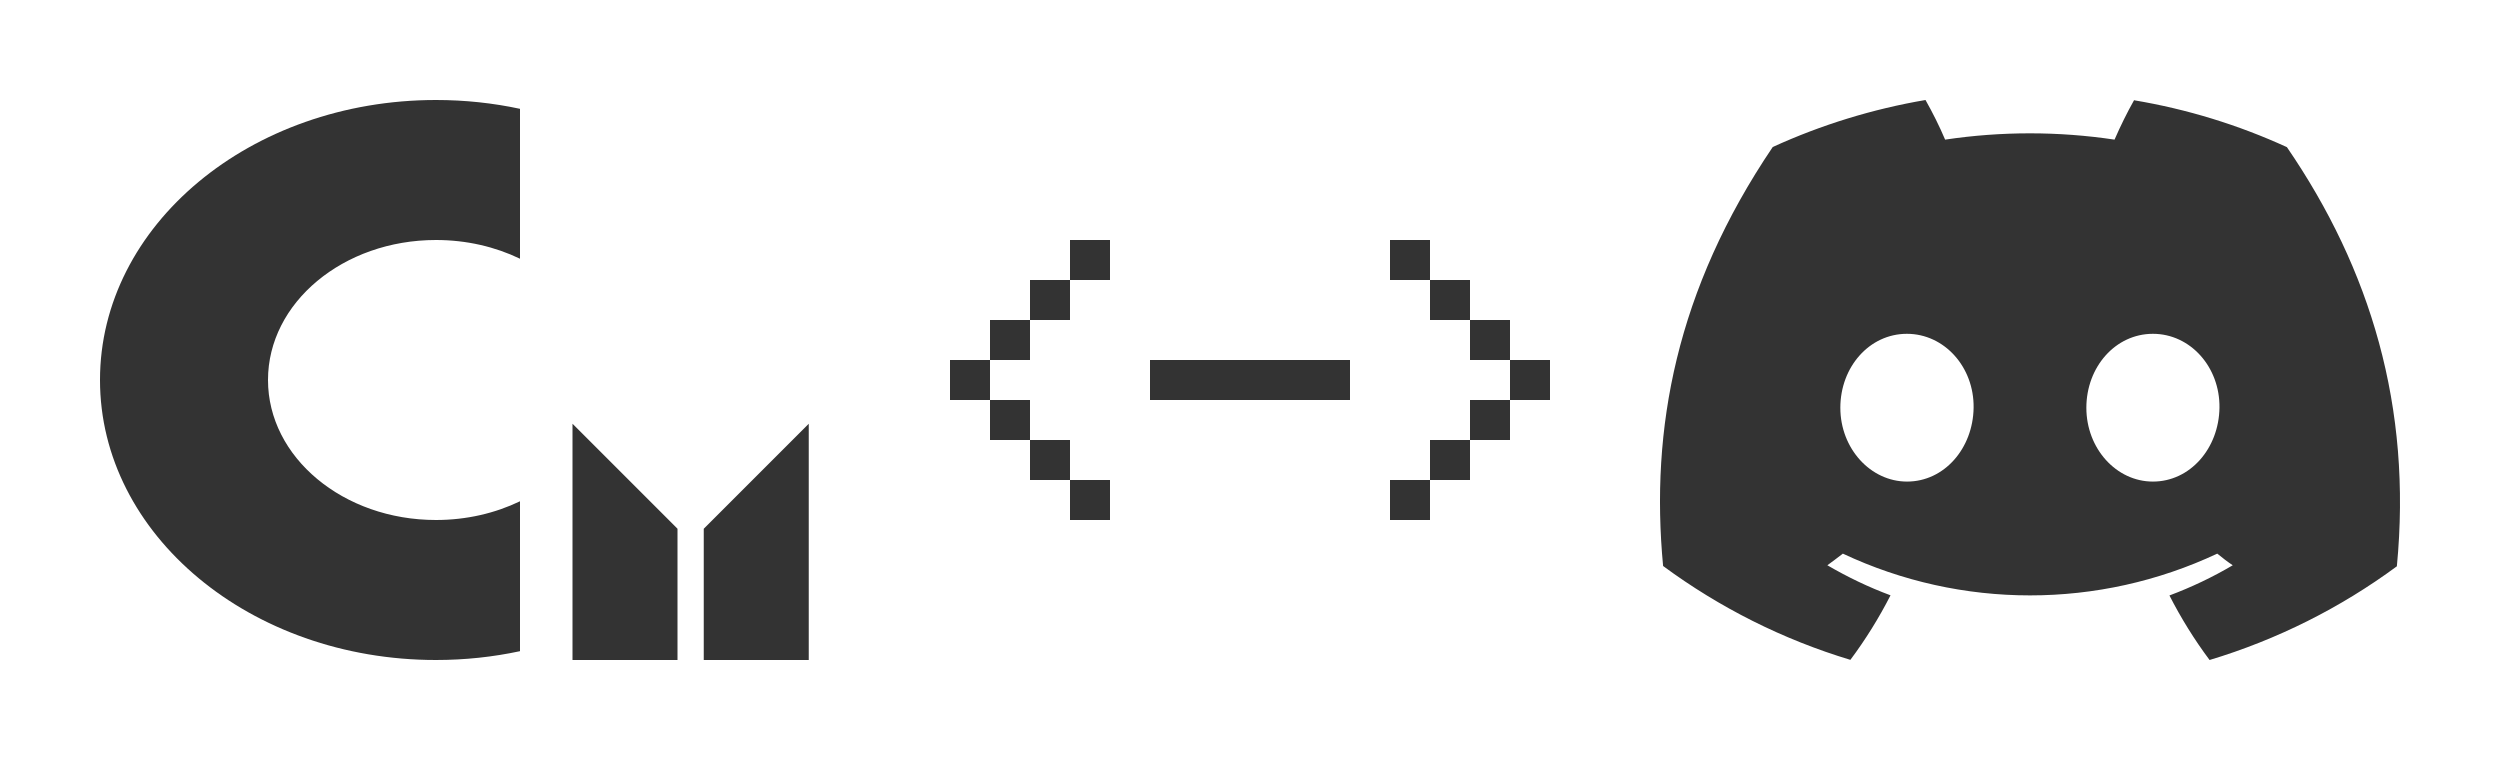 <svg width="250" height="76" viewBox="0 0 250 76" fill="none" xmlns="http://www.w3.org/2000/svg">
<path fill-rule="evenodd" clip-rule="evenodd" d="M43.6 10C46.501 10 49.315 10.306 52 10.882V25.873C49.529 24.682 46.66 24 43.6 24C34.322 24 26.8 30.268 26.8 38C26.8 45.732 34.322 52 43.6 52C46.66 52 49.529 51.318 52 50.127V65.118C49.315 65.694 46.501 66 43.6 66C25.043 66 10 53.464 10 38C10 22.536 25.043 10 43.6 10Z" fill="black" fill-opacity="0.8"/>
<path fill-rule="evenodd" clip-rule="evenodd" d="M67.75 66H57.25V42.375L67.75 52.875V66ZM70.375 66H80.875V42.375L70.375 52.875V66Z" fill="black" fill-opacity="0.8"/>
<path d="M213.417 10C212.694 11.282 212.045 12.608 211.454 13.963C205.846 13.123 200.135 13.123 194.512 13.963C193.937 12.608 193.273 11.282 192.55 10C187.281 10.899 182.145 12.475 177.275 14.7C167.624 28.976 165.012 42.884 166.31 56.6C171.963 60.77 178.294 63.952 185.038 65.985C186.558 63.952 187.901 61.786 189.052 59.532C186.868 58.722 184.758 57.705 182.736 56.527C183.267 56.144 183.784 55.746 184.285 55.363C196.136 60.932 209.861 60.932 221.726 55.363C222.228 55.775 222.744 56.173 223.275 56.527C221.254 57.72 219.143 58.722 216.944 59.547C218.095 61.801 219.438 63.967 220.958 66C227.703 63.967 234.034 60.799 239.686 56.63C241.221 40.718 237.059 26.928 228.691 14.715C223.836 12.49 218.7 10.913 213.432 10.03L213.417 10ZM190.705 48.158C187.06 48.158 184.034 44.858 184.034 40.777C184.034 36.696 186.942 33.381 190.69 33.381C194.439 33.381 197.42 36.711 197.361 40.777C197.302 44.843 194.424 48.158 190.705 48.158ZM215.291 48.158C211.631 48.158 208.636 44.858 208.636 40.777C208.636 36.696 211.543 33.381 215.291 33.381C219.04 33.381 222.006 36.711 221.947 40.777C221.888 44.843 219.01 48.158 215.291 48.158Z" fill="black" fill-opacity="0.8"/>
<path d="M107 24H111V28H107V24ZM103 28H107V32H103V28ZM99 32H103V36H99V32ZM95 36H99V40H95V36ZM99 40H103V44H99V40ZM103 44H107V48H103V44ZM107 48H111V52H107V48ZM115 36H135V40H115V36ZM139 24H143V28H139V24ZM143 28H147V32H143V28ZM147 32H151V36H147V32ZM151 36H155V40H151V36ZM147 40H151V44H147V40ZM143 44H147V48H143V44ZM139 48H143V52H139V48Z" fill="black" fill-opacity="0.8"/>
</svg>
